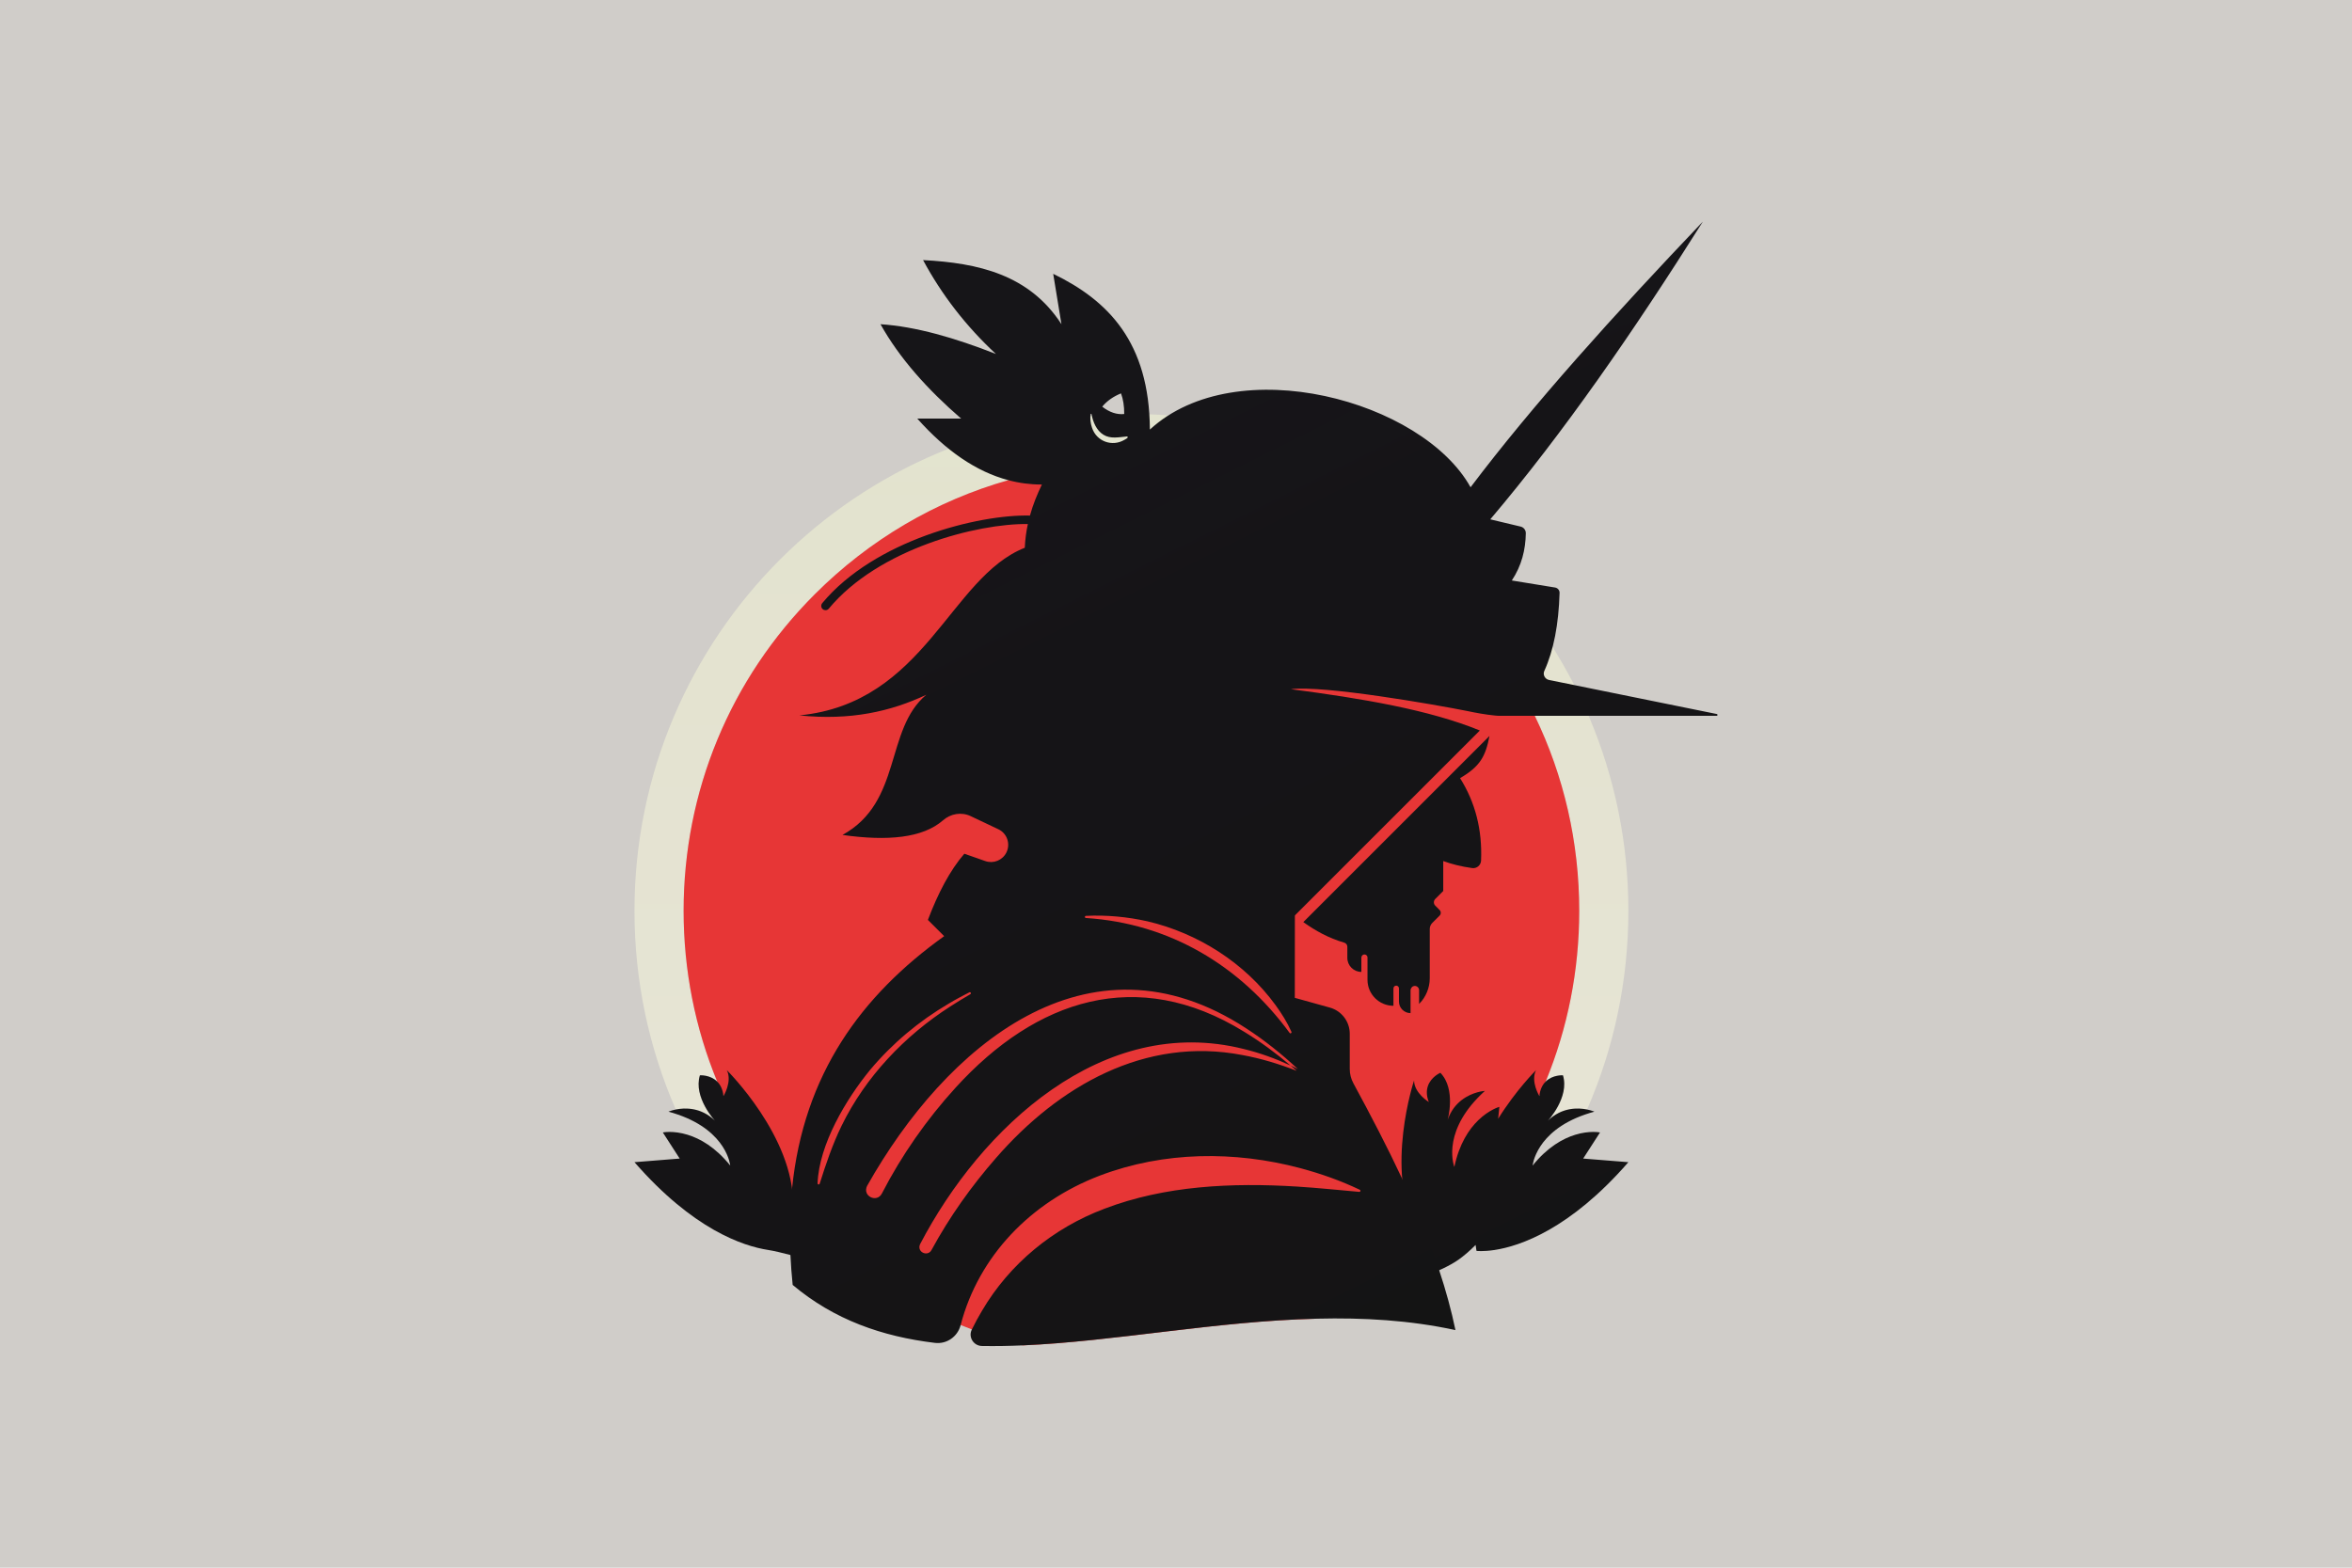 <?xml version="1.0" encoding="UTF-8"?>
<svg xmlns="http://www.w3.org/2000/svg" xmlns:xlink="http://www.w3.org/1999/xlink" width="3000" height="2000" viewBox="0 0 3000 2000">
<defs>
<clipPath id="clip-0">
<path clip-rule="nonzero" d="M 809 528 L 2078 528 L 2078 1430 L 809 1430 Z M 809 528 "/>
</clipPath>
<clipPath id="clip-1">
<path clip-rule="nonzero" d="M 1974.41 1429.672 C 1974.41 1429.672 2002.16 1399.941 1993.559 1371.84 C 1993.559 1371.84 1993.18 1371.809 1992.488 1371.809 C 1989.191 1371.809 1978.941 1372.449 1971.5 1379.859 C 1999.602 1311.68 2014.34 1237.98 2014.34 1162.02 C 2014.34 1009.461 1954.93 866.02 1847.039 758.129 C 1739.148 650.238 1595.711 590.828 1443.148 590.828 C 1290.59 590.828 1147.148 650.238 1039.262 758.129 C 931.363 866.02 871.953 1009.461 871.953 1162.02 C 871.953 1237.98 886.695 1311.68 914.797 1379.859 C 907.363 1372.449 897.109 1371.809 893.805 1371.809 C 893.121 1371.809 892.734 1371.84 892.734 1371.84 C 884.137 1399.941 911.887 1429.672 911.887 1429.672 C 899.254 1417.449 885.297 1414.238 874.098 1414.238 C 869.496 1414.238 865.363 1414.781 861.977 1415.461 C 828.086 1337.852 809.285 1252.141 809.285 1162.02 C 809.285 811.949 1093.078 528.16 1443.148 528.16 C 1793.219 528.16 2077.012 811.949 2077.012 1162.02 C 2077.012 1252.141 2058.211 1337.852 2024.32 1415.461 C 2020.93 1414.781 2016.801 1414.238 2012.199 1414.238 C 2001 1414.238 1987.051 1417.449 1974.41 1429.672 "/>
</clipPath>
<clipPath id="clip-2">
<path clip-rule="nonzero" d="M 1974.41 1429.672 C 1974.41 1429.672 2002.16 1399.941 1993.559 1371.84 C 1993.559 1371.84 1993.18 1371.809 1992.488 1371.809 C 1989.191 1371.809 1978.941 1372.449 1971.5 1379.859 C 1999.602 1311.68 2014.34 1237.98 2014.34 1162.02 C 2014.34 1009.461 1954.93 866.02 1847.039 758.129 C 1739.148 650.238 1595.711 590.828 1443.148 590.828 C 1290.59 590.828 1147.148 650.238 1039.262 758.129 C 931.363 866.02 871.953 1009.461 871.953 1162.02 C 871.953 1237.98 886.695 1311.68 914.797 1379.859 C 907.363 1372.449 897.109 1371.809 893.805 1371.809 C 893.121 1371.809 892.734 1371.84 892.734 1371.84 C 884.137 1399.941 911.887 1429.672 911.887 1429.672 C 899.254 1417.449 885.297 1414.238 874.098 1414.238 C 869.496 1414.238 865.363 1414.781 861.977 1415.461 C 828.086 1337.852 809.285 1252.141 809.285 1162.02 C 809.285 811.949 1093.078 528.16 1443.148 528.16 C 1793.219 528.16 2077.012 811.949 2077.012 1162.02 C 2077.012 1252.141 2058.211 1337.852 2024.32 1415.461 C 2020.93 1414.781 2016.801 1414.238 2012.199 1414.238 C 2001 1414.238 1987.051 1417.449 1974.41 1429.672 "/>
</clipPath>
<linearGradient id="linear-pattern-0" gradientUnits="userSpaceOnUse" x1="0" y1="0" x2="1" y2="0" gradientTransform="matrix(0, -901.512, 901.512, 0, 1443.15, 1429.67)">
<stop offset="0" stop-color="rgb(90.218%, 89.366%, 83.446%)" stop-opacity="1"/>
<stop offset="0.016" stop-color="rgb(90.218%, 89.359%, 83.267%)" stop-opacity="1"/>
<stop offset="0.031" stop-color="rgb(90.218%, 89.351%, 83.086%)" stop-opacity="1"/>
<stop offset="0.062" stop-color="rgb(90.218%, 89.351%, 83.084%)" stop-opacity="1"/>
<stop offset="0.125" stop-color="rgb(90.218%, 89.351%, 83.084%)" stop-opacity="1"/>
<stop offset="0.141" stop-color="rgb(90.218%, 89.345%, 82.928%)" stop-opacity="1"/>
<stop offset="0.156" stop-color="rgb(90.218%, 89.337%, 82.748%)" stop-opacity="1"/>
<stop offset="0.172" stop-color="rgb(90.06%, 89.291%, 82.721%)" stop-opacity="1"/>
<stop offset="0.188" stop-color="rgb(89.868%, 89.236%, 82.719%)" stop-opacity="1"/>
<stop offset="0.25" stop-color="rgb(89.833%, 89.226%, 82.719%)" stop-opacity="1"/>
<stop offset="0.281" stop-color="rgb(89.833%, 89.226%, 82.719%)" stop-opacity="1"/>
<stop offset="0.297" stop-color="rgb(89.833%, 89.221%, 82.593%)" stop-opacity="1"/>
<stop offset="0.312" stop-color="rgb(89.835%, 89.214%, 82.413%)" stop-opacity="1"/>
<stop offset="0.375" stop-color="rgb(89.835%, 89.212%, 82.358%)" stop-opacity="1"/>
<stop offset="0.406" stop-color="rgb(89.72%, 89.178%, 82.358%)" stop-opacity="1"/>
<stop offset="0.438" stop-color="rgb(89.529%, 89.12%, 82.256%)" stop-opacity="1"/>
<stop offset="0.5" stop-color="rgb(89.45%, 89.09%, 82.076%)" stop-opacity="1"/>
<stop offset="0.531" stop-color="rgb(89.45%, 89.087%, 81.996%)" stop-opacity="1"/>
<stop offset="0.547" stop-color="rgb(89.45%, 89.084%, 81.915%)" stop-opacity="1"/>
<stop offset="0.562" stop-color="rgb(89.45%, 89.076%, 81.735%)" stop-opacity="1"/>
<stop offset="0.625" stop-color="rgb(89.45%, 89.072%, 81.636%)" stop-opacity="1"/>
<stop offset="0.688" stop-color="rgb(89.391%, 89.052%, 81.58%)" stop-opacity="1"/>
<stop offset="0.75" stop-color="rgb(89.198%, 88.991%, 81.4%)" stop-opacity="1"/>
<stop offset="0.812" stop-color="rgb(89.066%, 88.947%, 81.274%)" stop-opacity="1"/>
<stop offset="0.844" stop-color="rgb(89.066%, 88.947%, 81.247%)" stop-opacity="1"/>
<stop offset="0.875" stop-color="rgb(89.066%, 88.939%, 81.067%)" stop-opacity="1"/>
<stop offset="0.891" stop-color="rgb(89.067%, 88.953%, 80.922%)" stop-opacity="1"/>
<stop offset="0.906" stop-color="rgb(89.076%, 89.133%, 80.991%)" stop-opacity="1"/>
<stop offset="0.938" stop-color="rgb(89.084%, 89.293%, 81.052%)" stop-opacity="1"/>
<stop offset="1" stop-color="rgb(89.084%, 89.293%, 81.052%)" stop-opacity="1"/>
</linearGradient>
<clipPath id="clip-3">
<path clip-rule="nonzero" d="M 809 1365 L 1024 1365 L 1024 1606 L 809 1606 Z M 809 1365 "/>
</clipPath>
<clipPath id="clip-4">
<path clip-rule="nonzero" d="M 1011.551 1537.352 L 1011.531 1537.512 L 1023.238 1605.262 C 1023.238 1605.262 994.688 1596.949 979.898 1594.672 C 947.434 1589.68 883.863 1568.301 809.285 1482.672 L 866.941 1478.051 L 845.457 1444.738 C 845.457 1444.738 858.543 1441.98 877.168 1447.719 C 892.836 1452.531 912.441 1463.391 931.414 1486.949 C 931.414 1486.949 927.582 1443.762 864.887 1422 C 861.027 1420.648 856.938 1419.371 852.629 1418.219 C 852.629 1418.219 856.211 1416.641 861.977 1415.461 C 873.609 1413.129 894.066 1412.43 911.887 1429.672 C 911.887 1429.672 884.137 1399.941 892.734 1371.84 C 892.734 1371.84 905.82 1370.91 914.797 1379.859 C 918.758 1383.77 921.941 1389.641 922.816 1398.359 C 922.816 1398.359 934.273 1379.762 927.105 1365.32 C 927.105 1365.32 1012.852 1450.031 1011.551 1537.352 Z M 1011.551 1537.352 "/>
</clipPath>
<clipPath id="clip-5">
<path clip-rule="nonzero" d="M 1011.551 1537.352 L 1011.531 1537.512 L 1023.238 1605.262 C 1023.238 1605.262 994.688 1596.949 979.898 1594.672 C 947.434 1589.68 883.863 1568.301 809.285 1482.672 L 866.941 1478.051 L 845.457 1444.738 C 845.457 1444.738 858.543 1441.98 877.168 1447.719 C 892.836 1452.531 912.441 1463.391 931.414 1486.949 C 931.414 1486.949 927.582 1443.762 864.887 1422 C 861.027 1420.648 856.938 1419.371 852.629 1418.219 C 852.629 1418.219 856.211 1416.641 861.977 1415.461 C 873.609 1413.129 894.066 1412.43 911.887 1429.672 C 911.887 1429.672 884.137 1399.941 892.734 1371.84 C 892.734 1371.84 905.82 1370.91 914.797 1379.859 C 918.758 1383.77 921.941 1389.641 922.816 1398.359 C 922.816 1398.359 934.273 1379.762 927.105 1365.32 C 927.105 1365.32 1012.852 1450.031 1011.551 1537.352 "/>
</clipPath>
<linearGradient id="linear-pattern-1" gradientUnits="userSpaceOnUse" x1="0.518" y1="0" x2="0.705" y2="0" gradientTransform="matrix(737.125, 1478.83, -1478.83, 737.125, 458.978, 584)">
<stop offset="0" stop-color="rgb(8.379%, 7.971%, 8.926%)" stop-opacity="1"/>
<stop offset="0.062" stop-color="rgb(8.356%, 7.962%, 8.897%)" stop-opacity="1"/>
<stop offset="0.125" stop-color="rgb(8.296%, 7.916%, 8.804%)" stop-opacity="1"/>
<stop offset="0.25" stop-color="rgb(8.26%, 7.877%, 8.74%)" stop-opacity="1"/>
<stop offset="0.375" stop-color="rgb(8.26%, 7.88%, 8.742%)" stop-opacity="1"/>
<stop offset="0.5" stop-color="rgb(8.255%, 7.912%, 8.743%)" stop-opacity="1"/>
<stop offset="0.625" stop-color="rgb(8.249%, 7.944%, 8.733%)" stop-opacity="1"/>
<stop offset="0.75" stop-color="rgb(8.243%, 7.884%, 8.644%)" stop-opacity="1"/>
<stop offset="0.875" stop-color="rgb(8.229%, 7.857%, 8.557%)" stop-opacity="1"/>
<stop offset="1" stop-color="rgb(8.224%, 7.89%, 8.548%)" stop-opacity="1"/>
</linearGradient>
<clipPath id="clip-6">
<path clip-rule="nonzero" d="M 1787 1365 L 2078 1365 L 2078 1624 L 1787 1624 Z M 1787 1365 "/>
</clipPath>
<clipPath id="clip-7">
<path clip-rule="nonzero" d="M 2019.359 1478.051 L 2040.84 1444.738 C 2040.84 1444.738 2027.75 1441.98 2009.129 1447.719 C 1993.461 1452.531 1973.859 1463.391 1954.879 1486.949 C 1954.879 1486.949 1958.719 1443.762 2021.41 1422 C 2025.27 1420.648 2029.359 1419.371 2033.672 1418.219 C 2033.672 1418.219 2030.09 1416.641 2024.32 1415.461 C 2012.691 1413.129 1992.23 1412.43 1974.41 1429.672 C 1974.41 1429.672 2002.16 1399.941 1993.559 1371.84 C 1993.559 1371.84 1980.48 1370.91 1971.5 1379.859 C 1967.539 1383.77 1964.359 1389.641 1963.48 1398.359 C 1963.48 1398.359 1952.02 1379.762 1959.191 1365.32 C 1959.191 1365.32 1933.828 1390.41 1910.898 1427.32 L 1912.449 1412.09 C 1912.449 1412.09 1899.539 1415.578 1885.551 1429.148 C 1873.781 1440.559 1861.25 1459.129 1855.051 1488.75 C 1855.051 1488.75 1838.852 1448.531 1884.809 1400.66 C 1887.629 1397.699 1890.691 1394.711 1894.012 1391.719 C 1894.012 1391.719 1890.102 1391.941 1884.43 1393.512 C 1873.012 1396.719 1854.469 1405.391 1846.422 1428.852 C 1846.422 1428.852 1857.641 1389.762 1837.211 1368.629 C 1837.211 1368.629 1825.129 1373.75 1821.199 1385.801 C 1819.449 1391.078 1819.281 1397.75 1822.461 1405.922 C 1822.461 1405.922 1803.809 1394.559 1803.629 1378.441 C 1803.629 1378.441 1766.059 1491.809 1806.039 1568.98 C 1806.262 1569.371 1806.469 1569.77 1806.672 1570.18 L 1829.852 1623.09 C 1829.852 1623.09 1848.66 1615.48 1860.801 1606.73 C 1866.988 1602.27 1874.281 1596.238 1882.16 1588.262 L 1883.262 1595.82 C 1883.262 1595.82 1891.609 1596.949 1906.398 1594.672 C 1938.859 1589.68 2002.441 1568.301 2077.012 1482.672 Z M 2019.359 1478.051 "/>
</clipPath>
<clipPath id="clip-8">
<path clip-rule="nonzero" d="M 2019.359 1478.051 L 2040.84 1444.738 C 2040.84 1444.738 2027.75 1441.98 2009.129 1447.719 C 1993.461 1452.531 1973.859 1463.391 1954.879 1486.949 C 1954.879 1486.949 1958.719 1443.762 2021.41 1422 C 2025.27 1420.648 2029.359 1419.371 2033.672 1418.219 C 2033.672 1418.219 2030.09 1416.641 2024.32 1415.461 C 2012.691 1413.129 1992.23 1412.43 1974.41 1429.672 C 1974.41 1429.672 2002.16 1399.941 1993.559 1371.84 C 1993.559 1371.84 1980.48 1370.91 1971.5 1379.859 C 1967.539 1383.77 1964.359 1389.641 1963.48 1398.359 C 1963.48 1398.359 1952.02 1379.762 1959.191 1365.32 C 1959.191 1365.32 1933.828 1390.41 1910.898 1427.32 L 1912.449 1412.09 C 1912.449 1412.09 1899.539 1415.578 1885.551 1429.148 C 1873.781 1440.559 1861.25 1459.129 1855.051 1488.75 C 1855.051 1488.75 1838.852 1448.531 1884.809 1400.66 C 1887.629 1397.699 1890.691 1394.711 1894.012 1391.719 C 1894.012 1391.719 1890.102 1391.941 1884.43 1393.512 C 1873.012 1396.719 1854.469 1405.391 1846.422 1428.852 C 1846.422 1428.852 1857.641 1389.762 1837.211 1368.629 C 1837.211 1368.629 1825.129 1373.75 1821.199 1385.801 C 1819.449 1391.078 1819.281 1397.75 1822.461 1405.922 C 1822.461 1405.922 1803.809 1394.559 1803.629 1378.441 C 1803.629 1378.441 1766.059 1491.809 1806.039 1568.98 C 1806.262 1569.371 1806.469 1569.77 1806.672 1570.18 L 1829.852 1623.09 C 1829.852 1623.09 1848.66 1615.48 1860.801 1606.73 C 1866.988 1602.27 1874.281 1596.238 1882.16 1588.262 L 1883.262 1595.82 C 1883.262 1595.82 1891.609 1596.949 1906.398 1594.672 C 1938.859 1589.68 2002.441 1568.301 2077.012 1482.672 L 2019.359 1478.051 "/>
</clipPath>
<linearGradient id="linear-pattern-2" gradientUnits="userSpaceOnUse" x1="0.792" y1="0" x2="1.032" y2="0" gradientTransform="matrix(688.935, 1382.15, -1382.15, 688.935, 1295.4, 232.73)">
<stop offset="0" stop-color="rgb(8.11%, 7.771%, 8.353%)" stop-opacity="1"/>
<stop offset="0.062" stop-color="rgb(8.105%, 7.799%, 8.365%)" stop-opacity="1"/>
<stop offset="0.125" stop-color="rgb(8.139%, 7.832%, 8.377%)" stop-opacity="1"/>
<stop offset="0.188" stop-color="rgb(8.145%, 7.793%, 8.321%)" stop-opacity="1"/>
<stop offset="0.25" stop-color="rgb(8.096%, 7.732%, 8.229%)" stop-opacity="1"/>
<stop offset="0.5" stop-color="rgb(8.083%, 7.716%, 8.188%)" stop-opacity="1"/>
<stop offset="0.562" stop-color="rgb(8.08%, 7.73%, 8.185%)" stop-opacity="1"/>
<stop offset="0.625" stop-color="rgb(8.055%, 7.741%, 8.167%)" stop-opacity="1"/>
<stop offset="0.75" stop-color="rgb(7.994%, 7.698%, 8.08%)" stop-opacity="1"/>
<stop offset="1" stop-color="rgb(7.956%, 7.658%, 8.015%)" stop-opacity="1"/>
</linearGradient>
<clipPath id="clip-9">
<path clip-rule="nonzero" d="M 1662 938 L 1900 938 L 1900 1293 L 1662 1293 Z M 1662 938 "/>
</clipPath>
<clipPath id="clip-10">
<path clip-rule="nonzero" d="M 1899.859 938.91 L 1662.391 1176.379 C 1677.82 1187.371 1694.59 1196.801 1714.531 1202.578 C 1716.898 1203.27 1718.539 1205.371 1718.539 1207.82 L 1718.539 1222 C 1718.539 1231.898 1726.559 1239.922 1736.449 1239.922 L 1736.449 1221.75 C 1736.449 1219.949 1737.602 1218.25 1739.352 1217.82 C 1741.941 1217.172 1744.25 1219.109 1744.25 1221.59 L 1744.25 1250.039 C 1744.25 1268.328 1759.09 1283.141 1777.359 1283.141 L 1777.359 1260.941 C 1777.359 1259.012 1778.941 1257.449 1780.879 1257.449 C 1782.809 1257.449 1784.371 1259.012 1784.371 1260.941 L 1784.371 1277.691 C 1784.371 1285.871 1790.988 1292.5 1799.18 1292.5 L 1799.18 1263.602 C 1799.18 1260.75 1801.219 1258.148 1804.059 1257.859 C 1807.32 1257.531 1810.059 1260.07 1810.059 1263.262 L 1810.059 1280.801 C 1814.422 1276.43 1817.828 1271.309 1820.121 1265.719 C 1822.441 1260.129 1823.672 1254.102 1823.672 1247.941 L 1823.672 1185.191 C 1823.672 1182.27 1824.84 1179.488 1826.879 1177.441 L 1836.238 1168.09 C 1838.199 1166.129 1838.199 1162.949 1836.25 1160.98 L 1830.73 1155.43 C 1828.328 1153.059 1828.328 1149.219 1830.73 1146.82 L 1840.871 1136.672 L 1840.871 1098.488 C 1851.75 1102.48 1863.941 1105.559 1877.879 1107.469 C 1883.629 1108.23 1888.84 1103.809 1889.109 1098 C 1890.801 1058.301 1881.59 1023.34 1862.309 992.711 C 1887.969 977.789 1894.84 964.871 1899.859 938.91 Z M 1899.859 938.91 "/>
</clipPath>
<clipPath id="clip-11">
<path clip-rule="nonzero" d="M 1899.859 938.91 L 1662.391 1176.379 C 1677.82 1187.371 1694.59 1196.801 1714.531 1202.578 C 1716.898 1203.27 1718.539 1205.371 1718.539 1207.82 L 1718.539 1222 C 1718.539 1231.898 1726.559 1239.922 1736.449 1239.922 L 1736.449 1221.75 C 1736.449 1219.949 1737.602 1218.25 1739.352 1217.82 C 1741.941 1217.172 1744.25 1219.109 1744.25 1221.59 L 1744.25 1250.039 C 1744.25 1268.328 1759.09 1283.141 1777.359 1283.141 L 1777.359 1260.941 C 1777.359 1259.012 1778.941 1257.449 1780.879 1257.449 C 1782.809 1257.449 1784.371 1259.012 1784.371 1260.941 L 1784.371 1277.691 C 1784.371 1285.871 1790.988 1292.5 1799.18 1292.5 L 1799.18 1263.602 C 1799.18 1260.75 1801.219 1258.148 1804.059 1257.859 C 1807.32 1257.531 1810.059 1260.07 1810.059 1263.262 L 1810.059 1280.801 C 1814.422 1276.43 1817.828 1271.309 1820.121 1265.719 C 1822.441 1260.129 1823.672 1254.102 1823.672 1247.941 L 1823.672 1185.191 C 1823.672 1182.27 1824.84 1179.488 1826.879 1177.441 L 1836.238 1168.09 C 1838.199 1166.129 1838.199 1162.949 1836.25 1160.98 L 1830.73 1155.43 C 1828.328 1153.059 1828.328 1149.219 1830.73 1146.82 L 1840.871 1136.672 L 1840.871 1098.488 C 1851.75 1102.48 1863.941 1105.559 1877.879 1107.469 C 1883.629 1108.23 1888.84 1103.809 1889.109 1098 C 1890.801 1058.301 1881.59 1023.34 1862.309 992.711 C 1887.969 977.789 1894.84 964.871 1899.859 938.91 "/>
</clipPath>
<linearGradient id="linear-pattern-3" gradientUnits="userSpaceOnUse" x1="0.512" y1="0" x2="0.789" y2="0" gradientTransform="matrix(680.132, 1364.49, -1364.49, 680.132, 1361.79, 216.38)">
<stop offset="0" stop-color="rgb(8.382%, 7.948%, 8.916%)" stop-opacity="1"/>
<stop offset="0.062" stop-color="rgb(8.359%, 7.951%, 8.893%)" stop-opacity="1"/>
<stop offset="0.125" stop-color="rgb(8.296%, 7.916%, 8.804%)" stop-opacity="1"/>
<stop offset="0.25" stop-color="rgb(8.26%, 7.877%, 8.74%)" stop-opacity="1"/>
<stop offset="0.312" stop-color="rgb(8.257%, 7.901%, 8.751%)" stop-opacity="1"/>
<stop offset="0.375" stop-color="rgb(8.25%, 7.935%, 8.746%)" stop-opacity="1"/>
<stop offset="0.5" stop-color="rgb(8.243%, 7.886%, 8.65%)" stop-opacity="1"/>
<stop offset="0.562" stop-color="rgb(8.235%, 7.828%, 8.566%)" stop-opacity="1"/>
<stop offset="0.625" stop-color="rgb(8.229%, 7.861%, 8.557%)" stop-opacity="1"/>
<stop offset="0.75" stop-color="rgb(8.224%, 7.892%, 8.548%)" stop-opacity="1"/>
<stop offset="0.812" stop-color="rgb(8.199%, 7.864%, 8.505%)" stop-opacity="1"/>
<stop offset="0.875" stop-color="rgb(8.142%, 7.805%, 8.408%)" stop-opacity="1"/>
<stop offset="1" stop-color="rgb(8.11%, 7.771%, 8.353%)" stop-opacity="1"/>
</linearGradient>
<clipPath id="clip-12">
<path clip-rule="nonzero" d="M 1007 282 L 2191 282 L 2191 1718 L 1007 1718 Z M 1007 282 "/>
</clipPath>
<clipPath id="clip-13">
<path clip-rule="nonzero" d="M 1655.391 1363.801 L 1655.211 1363.719 L 1655.141 1363.699 C 1652.172 1362.219 1649.172 1360.781 1646.148 1359.379 C 1648.672 1361.551 1651.172 1363.699 1653.641 1365.84 L 1653.711 1365.969 C 1653.738 1365.988 1653.789 1366.039 1653.891 1366.09 C 1631.371 1357.328 1608.289 1350.32 1584.719 1346 C 1460.359 1322.012 1350.078 1385.738 1270.461 1477.25 C 1239.078 1513.121 1210.949 1552.68 1188.262 1594.539 C 1183.391 1603.98 1168.988 1597.34 1173.578 1587.281 C 1251.059 1438.781 1406.5 1293.031 1586.391 1338.262 C 1607.012 1343.25 1626.961 1350.52 1646.148 1359.379 C 1627.461 1343.551 1607.711 1328.93 1586.82 1316.219 C 1450.398 1232.031 1321.449 1274.98 1218.941 1387.512 C 1182.07 1427.969 1149.988 1473.852 1124.961 1522.43 C 1118.621 1535.16 1099.551 1526.02 1105.988 1512.922 C 1205.91 1335.441 1387.551 1179.859 1589.488 1311.93 C 1613.051 1327.199 1634.941 1344.781 1655.391 1363.801 Z M 1110.078 1364.648 C 1138.141 1331.148 1172.281 1302.59 1209.949 1280.48 C 1218.211 1275.461 1227.82 1270.422 1236.359 1266 C 1237.059 1265.621 1237.859 1265.871 1238.23 1266.52 C 1238.578 1267.219 1238.328 1268.051 1237.66 1268.391 C 1229.422 1273.238 1220.16 1278.699 1212.102 1284 C 1153.789 1321.461 1104.09 1373.629 1073.512 1436.109 C 1061.91 1459.871 1053.52 1484.859 1045.531 1510.051 C 1045.328 1510.82 1044.559 1511.289 1043.781 1511.039 C 1043.211 1510.84 1042.828 1510.301 1042.828 1509.719 C 1044.68 1460.07 1079.078 1402.359 1110.078 1364.648 Z M 1391.121 528.34 C 1391.219 527.719 1392.172 527.719 1392.238 528.34 C 1394.191 538.5 1398.609 549.23 1407.449 554.621 C 1416.512 560.211 1426.871 557.77 1437.27 556.82 C 1437.871 556.75 1438.449 557.172 1438.469 557.77 C 1438.27 559.289 1435.531 560.16 1434.352 561.059 C 1418.648 570.469 1398.531 563.191 1392.871 545.641 C 1390.922 540 1390.27 534.031 1391.121 528.34 Z M 1429.859 501.859 C 1432.629 509.371 1434.031 518.129 1433.949 528.16 C 1424.621 529.191 1415.262 526.09 1405.898 518.801 C 1412.191 511.238 1420.281 505.75 1429.859 501.859 Z M 1644.879 1317.691 C 1581.98 1231.98 1491.922 1177.98 1385.059 1171.148 C 1384.281 1171.102 1383.73 1170.422 1383.781 1169.699 C 1383.859 1169 1384.379 1168.469 1385.078 1168.422 C 1411.309 1167.129 1437.82 1169.621 1463.66 1175.391 C 1528.18 1190.57 1587.871 1228.559 1627.012 1282.32 C 1634.789 1293.031 1641.859 1304.238 1647.27 1316.422 C 1647.852 1317.82 1645.93 1319.172 1644.879 1317.691 Z M 1646.559 879.238 C 1687.922 873.949 1831.238 899.02 1871.281 907.051 C 1882.988 909.531 1894.77 911.648 1906.648 912.84 L 1906.898 912.871 L 1906.922 912.871 C 1909.191 913.141 1911.488 913.238 1913.789 913.238 L 2189.559 913.238 C 2190.961 913.238 2191.16 911.199 2189.762 910.922 L 1975.84 867.488 C 1970.57 866.422 1967.602 860.77 1969.801 855.93 C 1981.762 829.57 1988.102 796.25 1989.25 756.441 C 1989.371 753.039 1986.898 750.102 1983.551 749.551 L 1928.34 740.559 C 1940.898 721.59 1945.859 701.352 1946.191 680.309 C 1946.262 676.262 1943.488 672.719 1939.57 671.789 L 1900.859 662.559 C 1994.262 552.352 2084.02 422.379 2172.012 282.719 C 2059.059 401.289 1955.27 516.23 1875.719 621.641 C 1814.371 511.02 1577.531 446.34 1466.68 548.012 C 1466.031 436.359 1413.262 383.238 1343.371 349.34 L 1353.898 413.621 C 1312.891 350.34 1247.891 335.488 1177.398 331.82 C 1201.191 376.102 1232.09 416.09 1270.328 451.609 C 1217.738 430.922 1167.922 416.539 1123.059 413.621 C 1147.25 456.871 1182.789 496.641 1225.93 534.012 L 1170.012 534.012 C 1206.48 574.988 1245.102 601.73 1286.078 612.578 C 1300.09 616.328 1314.359 618.199 1328.941 618.148 C 1322.98 630.559 1317.609 643.539 1313.719 657.711 L 1313.719 657.738 C 1248.121 656.09 1115.371 689.238 1048.75 769.52 C 1046.828 771.84 1047.148 775.281 1049.469 777.211 C 1050.469 778.051 1051.719 778.449 1052.941 778.449 C 1054.52 778.449 1056.059 777.781 1057.141 776.48 C 1120.738 699.82 1246.988 667.672 1311.039 668.551 C 1309 678.012 1307.629 688.02 1307.129 698.801 C 1211.301 736.77 1180.32 896.891 1019.648 912.672 C 1084.738 919.48 1136.488 907.602 1181.5 886.359 C 1128.328 930.789 1151.121 1023.121 1074.59 1065.18 C 1132.121 1073.32 1176.949 1069.148 1202.809 1046.539 C 1212.602 1037.98 1226.301 1035.609 1238.059 1041.172 L 1273.43 1057.922 C 1284.559 1063.191 1289.148 1076.59 1283.66 1087.621 C 1278.719 1097.512 1267.191 1102.18 1256.73 1098.531 L 1230.02 1089.148 C 1211.57 1110.461 1196.469 1139.52 1183.539 1173.59 L 1204.309 1194.309 C 1098.77 1269.969 1025.012 1370.289 1010.262 1516.441 C 1009.691 1521.898 1009.211 1527.422 1008.84 1533.012 C 1008.109 1543.371 1007.691 1553.98 1007.559 1564.809 C 1007.262 1588.48 1008.41 1613.262 1011.059 1639.25 C 1064 1683.809 1125.391 1705.121 1192.461 1713.199 C 1207.531 1715.02 1221.441 1705.328 1225.262 1690.641 L 1225.328 1690.391 C 1248.32 1602.449 1314.762 1533.379 1402.93 1499.762 C 1484.879 1468.691 1574.809 1468.141 1658.16 1490.18 C 1684.441 1497.219 1710.078 1506.18 1734.488 1517.91 C 1735.16 1518.262 1735.461 1519.078 1735.141 1519.762 C 1734.859 1520.309 1734.32 1520.602 1733.77 1520.551 C 1706.859 1518.16 1680.52 1515.41 1654.309 1513.77 C 1571.57 1508.648 1485.922 1512.539 1408.691 1542.07 C 1343.691 1566.531 1287.762 1612.109 1252.441 1672.422 C 1247.871 1680.078 1243.602 1687.969 1239.629 1696.059 L 1239.531 1696.262 C 1234.781 1705.801 1241.789 1716.969 1252.449 1717.16 C 1269.539 1717.469 1286.93 1717.16 1304.578 1716.379 C 1422.301 1711.262 1551.219 1685.449 1679.57 1682.328 C 1739.059 1680.859 1798.422 1684.281 1856.449 1696.879 C 1851.16 1671.398 1844.121 1645.961 1835.711 1620.57 C 1832.09 1609.59 1828.191 1598.629 1824.051 1587.68 C 1813.59 1559.738 1801.609 1531.859 1788.559 1504.012 C 1769.539 1463.289 1748.289 1422.66 1726.281 1382.039 C 1723.262 1376.449 1721.629 1370.211 1721.629 1363.871 L 1721.629 1318.871 C 1721.629 1303.27 1711.25 1289.609 1696.219 1285.441 L 1651.539 1273.012 L 1651.641 1168.32 L 1652.02 1167.48 L 1887.551 931.949 C 1823.5 905.672 1737.602 891.078 1646.559 879.238 Z M 1646.559 879.238 "/>
</clipPath>
<clipPath id="clip-14">
<path clip-rule="nonzero" d="M 1655.391 1363.801 L 1655.211 1363.719 L 1655.141 1363.699 C 1652.172 1362.219 1649.172 1360.781 1646.148 1359.379 C 1648.672 1361.551 1651.172 1363.699 1653.641 1365.84 L 1653.711 1365.969 C 1653.738 1365.988 1653.789 1366.039 1653.891 1366.09 C 1631.371 1357.328 1608.289 1350.32 1584.719 1346 C 1460.359 1322.012 1350.078 1385.738 1270.461 1477.25 C 1239.078 1513.121 1210.949 1552.68 1188.262 1594.539 C 1183.391 1603.98 1168.988 1597.34 1173.578 1587.281 C 1251.059 1438.781 1406.5 1293.031 1586.391 1338.262 C 1607.012 1343.25 1626.961 1350.52 1646.148 1359.379 C 1627.461 1343.551 1607.711 1328.93 1586.82 1316.219 C 1450.398 1232.031 1321.449 1274.98 1218.941 1387.512 C 1182.07 1427.969 1149.988 1473.852 1124.961 1522.43 C 1118.621 1535.16 1099.551 1526.02 1105.988 1512.922 C 1205.91 1335.441 1387.551 1179.859 1589.488 1311.93 C 1613.051 1327.199 1634.941 1344.781 1655.391 1363.801 Z M 1110.078 1364.648 C 1138.141 1331.148 1172.281 1302.59 1209.949 1280.48 C 1218.211 1275.461 1227.82 1270.422 1236.359 1266 C 1237.059 1265.621 1237.859 1265.871 1238.23 1266.52 C 1238.578 1267.219 1238.328 1268.051 1237.66 1268.391 C 1229.422 1273.238 1220.16 1278.699 1212.102 1284 C 1153.789 1321.461 1104.09 1373.629 1073.512 1436.109 C 1061.91 1459.871 1053.52 1484.859 1045.531 1510.051 C 1045.328 1510.82 1044.559 1511.289 1043.781 1511.039 C 1043.211 1510.84 1042.828 1510.301 1042.828 1509.719 C 1044.68 1460.07 1079.078 1402.359 1110.078 1364.648 Z M 1391.121 528.34 C 1391.219 527.719 1392.172 527.719 1392.238 528.34 C 1394.191 538.5 1398.609 549.23 1407.449 554.621 C 1416.512 560.211 1426.871 557.77 1437.27 556.82 C 1437.871 556.75 1438.449 557.172 1438.469 557.77 C 1438.27 559.289 1435.531 560.16 1434.352 561.059 C 1418.648 570.469 1398.531 563.191 1392.871 545.641 C 1390.922 540 1390.27 534.031 1391.121 528.34 Z M 1429.859 501.859 C 1432.629 509.371 1434.031 518.129 1433.949 528.16 C 1424.621 529.191 1415.262 526.09 1405.898 518.801 C 1412.191 511.238 1420.281 505.75 1429.859 501.859 Z M 1644.879 1317.691 C 1581.98 1231.98 1491.922 1177.98 1385.059 1171.148 C 1384.281 1171.102 1383.73 1170.422 1383.781 1169.699 C 1383.859 1169 1384.379 1168.469 1385.078 1168.422 C 1411.309 1167.129 1437.82 1169.621 1463.66 1175.391 C 1528.18 1190.57 1587.871 1228.559 1627.012 1282.32 C 1634.789 1293.031 1641.859 1304.238 1647.27 1316.422 C 1647.852 1317.82 1645.93 1319.172 1644.879 1317.691 Z M 1646.559 879.238 C 1687.922 873.949 1831.238 899.02 1871.281 907.051 C 1882.988 909.531 1894.77 911.648 1906.648 912.84 L 1906.898 912.871 L 1906.922 912.871 C 1909.191 913.141 1911.488 913.238 1913.789 913.238 L 2189.559 913.238 C 2190.961 913.238 2191.16 911.199 2189.762 910.922 L 1975.84 867.488 C 1970.57 866.422 1967.602 860.77 1969.801 855.93 C 1981.762 829.57 1988.102 796.25 1989.25 756.441 C 1989.371 753.039 1986.898 750.102 1983.551 749.551 L 1928.34 740.559 C 1940.898 721.59 1945.859 701.352 1946.191 680.309 C 1946.262 676.262 1943.488 672.719 1939.57 671.789 L 1900.859 662.559 C 1994.262 552.352 2084.02 422.379 2172.012 282.719 C 2059.059 401.289 1955.27 516.23 1875.719 621.641 C 1814.371 511.02 1577.531 446.34 1466.68 548.012 C 1466.031 436.359 1413.262 383.238 1343.371 349.34 L 1353.898 413.621 C 1312.891 350.34 1247.891 335.488 1177.398 331.82 C 1201.191 376.102 1232.09 416.09 1270.328 451.609 C 1217.738 430.922 1167.922 416.539 1123.059 413.621 C 1147.25 456.871 1182.789 496.641 1225.93 534.012 L 1170.012 534.012 C 1206.48 574.988 1245.102 601.73 1286.078 612.578 C 1300.09 616.328 1314.359 618.199 1328.941 618.148 C 1322.98 630.559 1317.609 643.539 1313.719 657.711 L 1313.719 657.738 C 1248.121 656.09 1115.371 689.238 1048.75 769.52 C 1046.828 771.84 1047.148 775.281 1049.469 777.211 C 1050.469 778.051 1051.719 778.449 1052.941 778.449 C 1054.52 778.449 1056.059 777.781 1057.141 776.48 C 1120.738 699.82 1246.988 667.672 1311.039 668.551 C 1309 678.012 1307.629 688.02 1307.129 698.801 C 1211.301 736.77 1180.32 896.891 1019.648 912.672 C 1084.738 919.48 1136.488 907.602 1181.5 886.359 C 1128.328 930.789 1151.121 1023.121 1074.59 1065.18 C 1132.121 1073.32 1176.949 1069.148 1202.809 1046.539 C 1212.602 1037.98 1226.301 1035.609 1238.059 1041.172 L 1273.43 1057.922 C 1284.559 1063.191 1289.148 1076.59 1283.66 1087.621 C 1278.719 1097.512 1267.191 1102.18 1256.73 1098.531 L 1230.02 1089.148 C 1211.57 1110.461 1196.469 1139.52 1183.539 1173.59 L 1204.309 1194.309 C 1098.77 1269.969 1025.012 1370.289 1010.262 1516.441 C 1009.691 1521.898 1009.211 1527.422 1008.84 1533.012 C 1008.109 1543.371 1007.691 1553.98 1007.559 1564.809 C 1007.262 1588.48 1008.41 1613.262 1011.059 1639.25 C 1064 1683.809 1125.391 1705.121 1192.461 1713.199 C 1207.531 1715.02 1221.441 1705.328 1225.262 1690.641 L 1225.328 1690.391 C 1248.32 1602.449 1314.762 1533.379 1402.93 1499.762 C 1484.879 1468.691 1574.809 1468.141 1658.16 1490.18 C 1684.441 1497.219 1710.078 1506.18 1734.488 1517.91 C 1735.16 1518.262 1735.461 1519.078 1735.141 1519.762 C 1734.859 1520.309 1734.32 1520.602 1733.77 1520.551 C 1706.859 1518.16 1680.52 1515.41 1654.309 1513.77 C 1571.57 1508.648 1485.922 1512.539 1408.691 1542.07 C 1343.691 1566.531 1287.762 1612.109 1252.441 1672.422 C 1247.871 1680.078 1243.602 1687.969 1239.629 1696.059 L 1239.531 1696.262 C 1234.781 1705.801 1241.789 1716.969 1252.449 1717.16 C 1269.539 1717.469 1286.93 1717.16 1304.578 1716.379 C 1422.301 1711.262 1551.219 1685.449 1679.57 1682.328 C 1739.059 1680.859 1798.422 1684.281 1856.449 1696.879 C 1851.16 1671.398 1844.121 1645.961 1835.711 1620.57 C 1832.09 1609.59 1828.191 1598.629 1824.051 1587.68 C 1813.59 1559.738 1801.609 1531.859 1788.559 1504.012 C 1769.539 1463.289 1748.289 1422.66 1726.281 1382.039 C 1723.262 1376.449 1721.629 1370.211 1721.629 1363.871 L 1721.629 1318.871 C 1721.629 1303.27 1711.25 1289.609 1696.219 1285.441 L 1651.539 1273.012 L 1651.641 1168.32 L 1652.02 1167.48 L 1887.551 931.949 C 1823.5 905.672 1737.602 891.078 1646.559 879.238 "/>
</clipPath>
<linearGradient id="linear-pattern-4" gradientUnits="userSpaceOnUse" x1="-0.054" y1="0" x2="1.119" y2="0" gradientTransform="matrix(688.935, 1382.15, -1382.15, 688.935, 1241.84, 259.42)">
<stop offset="0" stop-color="rgb(8.698%, 8.173%, 9.724%)" stop-opacity="1"/>
<stop offset="0.031" stop-color="rgb(8.698%, 8.173%, 9.724%)" stop-opacity="1"/>
<stop offset="0.047" stop-color="rgb(8.694%, 8.17%, 9.721%)" stop-opacity="1"/>
<stop offset="0.062" stop-color="rgb(8.638%, 8.112%, 9.647%)" stop-opacity="1"/>
<stop offset="0.078" stop-color="rgb(8.583%, 8.067%, 9.57%)" stop-opacity="1"/>
<stop offset="0.094" stop-color="rgb(8.577%, 8.102%, 9.561%)" stop-opacity="1"/>
<stop offset="0.125" stop-color="rgb(8.574%, 8.125%, 9.557%)" stop-opacity="1"/>
<stop offset="0.141" stop-color="rgb(8.624%, 8.127%, 9.552%)" stop-opacity="1"/>
<stop offset="0.148" stop-color="rgb(8.643%, 8.113%, 9.515%)" stop-opacity="1"/>
<stop offset="0.156" stop-color="rgb(8.582%, 8.089%, 9.454%)" stop-opacity="1"/>
<stop offset="0.188" stop-color="rgb(8.554%, 8.078%, 9.428%)" stop-opacity="1"/>
<stop offset="0.219" stop-color="rgb(8.55%, 8.102%, 9.441%)" stop-opacity="1"/>
<stop offset="0.234" stop-color="rgb(8.543%, 8.138%, 9.433%)" stop-opacity="1"/>
<stop offset="0.242" stop-color="rgb(8.514%, 8.118%, 9.377%)" stop-opacity="1"/>
<stop offset="0.25" stop-color="rgb(8.458%, 8.058%, 9.299%)" stop-opacity="1"/>
<stop offset="0.266" stop-color="rgb(8.441%, 8.029%, 9.259%)" stop-opacity="1"/>
<stop offset="0.281" stop-color="rgb(8.493%, 8.029%, 9.254%)" stop-opacity="1"/>
<stop offset="0.312" stop-color="rgb(8.53%, 8.054%, 9.262%)" stop-opacity="1"/>
<stop offset="0.328" stop-color="rgb(8.475%, 8.037%, 9.215%)" stop-opacity="1"/>
<stop offset="0.344" stop-color="rgb(8.417%, 7.988%, 9.143%)" stop-opacity="1"/>
<stop offset="0.352" stop-color="rgb(8.408%, 7.979%, 9.117%)" stop-opacity="1"/>
<stop offset="0.359" stop-color="rgb(8.408%, 7.979%, 9.094%)" stop-opacity="1"/>
<stop offset="0.375" stop-color="rgb(8.408%, 7.98%, 9.084%)" stop-opacity="1"/>
<stop offset="0.406" stop-color="rgb(8.405%, 8%, 9.093%)" stop-opacity="1"/>
<stop offset="0.422" stop-color="rgb(8.356%, 7.988%, 9.032%)" stop-opacity="1"/>
<stop offset="0.438" stop-color="rgb(8.344%, 7.942%, 8.936%)" stop-opacity="1"/>
<stop offset="0.469" stop-color="rgb(8.382%, 7.93%, 8.908%)" stop-opacity="1"/>
<stop offset="0.484" stop-color="rgb(8.383%, 7.944%, 8.914%)" stop-opacity="1"/>
<stop offset="0.5" stop-color="rgb(8.347%, 7.944%, 8.875%)" stop-opacity="1"/>
<stop offset="0.531" stop-color="rgb(8.286%, 7.904%, 8.786%)" stop-opacity="1"/>
<stop offset="0.547" stop-color="rgb(8.26%, 7.878%, 8.74%)" stop-opacity="1"/>
<stop offset="0.562" stop-color="rgb(8.255%, 7.91%, 8.752%)" stop-opacity="1"/>
<stop offset="0.594" stop-color="rgb(8.246%, 7.915%, 8.705%)" stop-opacity="1"/>
<stop offset="0.625" stop-color="rgb(8.235%, 7.883%, 8.6%)" stop-opacity="1"/>
<stop offset="0.656" stop-color="rgb(8.226%, 7.884%, 8.55%)" stop-opacity="1"/>
<stop offset="0.672" stop-color="rgb(8.209%, 7.877%, 8.524%)" stop-opacity="1"/>
<stop offset="0.688" stop-color="rgb(8.153%, 7.817%, 8.426%)" stop-opacity="1"/>
<stop offset="0.719" stop-color="rgb(8.11%, 7.771%, 8.353%)" stop-opacity="1"/>
<stop offset="0.734" stop-color="rgb(8.105%, 7.799%, 8.365%)" stop-opacity="1"/>
<stop offset="0.742" stop-color="rgb(8.122%, 7.832%, 8.379%)" stop-opacity="1"/>
<stop offset="0.75" stop-color="rgb(8.168%, 7.835%, 8.374%)" stop-opacity="1"/>
<stop offset="0.766" stop-color="rgb(8.138%, 7.776%, 8.293%)" stop-opacity="1"/>
<stop offset="0.781" stop-color="rgb(8.081%, 7.716%, 8.199%)" stop-opacity="1"/>
<stop offset="0.812" stop-color="rgb(8.083%, 7.716%, 8.18%)" stop-opacity="1"/>
<stop offset="0.844" stop-color="rgb(8.076%, 7.747%, 8.194%)" stop-opacity="1"/>
<stop offset="0.852" stop-color="rgb(8.041%, 7.745%, 8.156%)" stop-opacity="1"/>
<stop offset="0.859" stop-color="rgb(7.983%, 7.686%, 8.06%)" stop-opacity="1"/>
<stop offset="0.875" stop-color="rgb(7.956%, 7.658%, 8.015%)" stop-opacity="1"/>
<stop offset="1" stop-color="rgb(7.956%, 7.658%, 8.015%)" stop-opacity="1"/>
</linearGradient>
</defs>
<rect x="-300" y="-200" width="3600" height="2400" fill="rgb(81.464%, 80.312%, 78.716%)" fill-opacity="1"/>
<g clip-path="url(#clip-0)">
<g clip-path="url(#clip-1)">
<g clip-path="url(#clip-2)">
<path fill-rule="nonzero" fill="url(#linear-pattern-0)" d="M 809.285 1429.672 L 2077.012 1429.672 L 2077.012 528.16 L 809.285 528.16 Z M 809.285 1429.672 "/>
</g>
</g>
</g>
<path fill-rule="nonzero" fill="rgb(90.585%, 21.378%, 21.381%)" fill-opacity="1" d="M 2014.328 1162.031 C 2014.328 1237.988 1999.602 1311.68 1971.5 1379.871 C 1968.949 1386.09 1966.262 1392.25 1963.488 1398.371 C 1940.969 1447.891 1911.219 1494.27 1874.77 1536.16 C 1865.941 1546.371 1856.699 1556.27 1847.039 1565.91 C 1839.551 1573.398 1831.891 1580.66 1824.051 1587.68 C 1821.73 1589.77 1819.379 1591.84 1817.039 1593.871 C 1775.25 1630.191 1729 1659.84 1679.57 1682.328 C 1551.219 1685.449 1422.301 1711.262 1304.578 1716.379 C 1282.488 1710.91 1260.82 1704.121 1239.629 1696.059 C 1234.84 1694.238 1230.07 1692.359 1225.328 1690.391 C 1156.559 1662.039 1093.43 1620.102 1039.27 1565.91 C 1029.629 1556.301 1020.371 1546.371 1011.559 1536.18 C 1010.629 1535.129 1009.738 1534.059 1008.84 1533.012 C 973.594 1491.949 944.762 1446.641 922.82 1398.371 C 920.023 1392.25 917.355 1386.09 914.809 1379.871 C 886.699 1311.68 871.949 1237.988 871.949 1162.031 C 871.949 1009.469 931.355 866.02 1039.27 758.129 C 1109.031 688.371 1193.699 638.84 1286.078 612.578 C 1337.879 597.84 1392.141 590.422 1447.559 590.828 C 1597.719 591.961 1740.859 651.949 1847.039 758.129 C 1892.969 804.059 1930.141 856.461 1957.641 913.238 C 1994.738 989.828 2014.328 1074.422 2014.328 1162.031 "/>
<g clip-path="url(#clip-3)">
<g clip-path="url(#clip-4)">
<g clip-path="url(#clip-5)">
<path fill-rule="nonzero" fill="url(#linear-pattern-1)" d="M 980.66 1279.898 L 713.488 1413.07 L 851.863 1690.684 L 1119.039 1557.508 Z M 980.66 1279.898 "/>
</g>
</g>
</g>
<g clip-path="url(#clip-6)">
<g clip-path="url(#clip-7)">
<g clip-path="url(#clip-8)">
<path fill-rule="nonzero" fill="url(#linear-pattern-2)" d="M 2015.129 1241.172 L 1663.145 1416.617 L 1827.941 1747.238 L 2179.926 1571.793 Z M 2015.129 1241.172 "/>
</g>
</g>
</g>
<g clip-path="url(#clip-9)">
<g clip-path="url(#clip-10)">
<g clip-path="url(#clip-11)">
<path fill-rule="nonzero" fill="url(#linear-pattern-3)" d="M 1852.602 844.098 L 1521.219 1009.277 L 1709.648 1387.312 L 2041.031 1222.133 Z M 1852.602 844.098 "/>
</g>
</g>
</g>
<g clip-path="url(#clip-12)">
<g clip-path="url(#clip-13)">
<g clip-path="url(#clip-14)">
<path fill-rule="nonzero" fill="url(#linear-pattern-4)" d="M 1955.555 -189.957 L 434.43 568.25 L 1242.867 2190.148 L 2763.992 1431.941 Z M 1955.555 -189.957 "/>
</g>
</g>
</g>
</svg>
